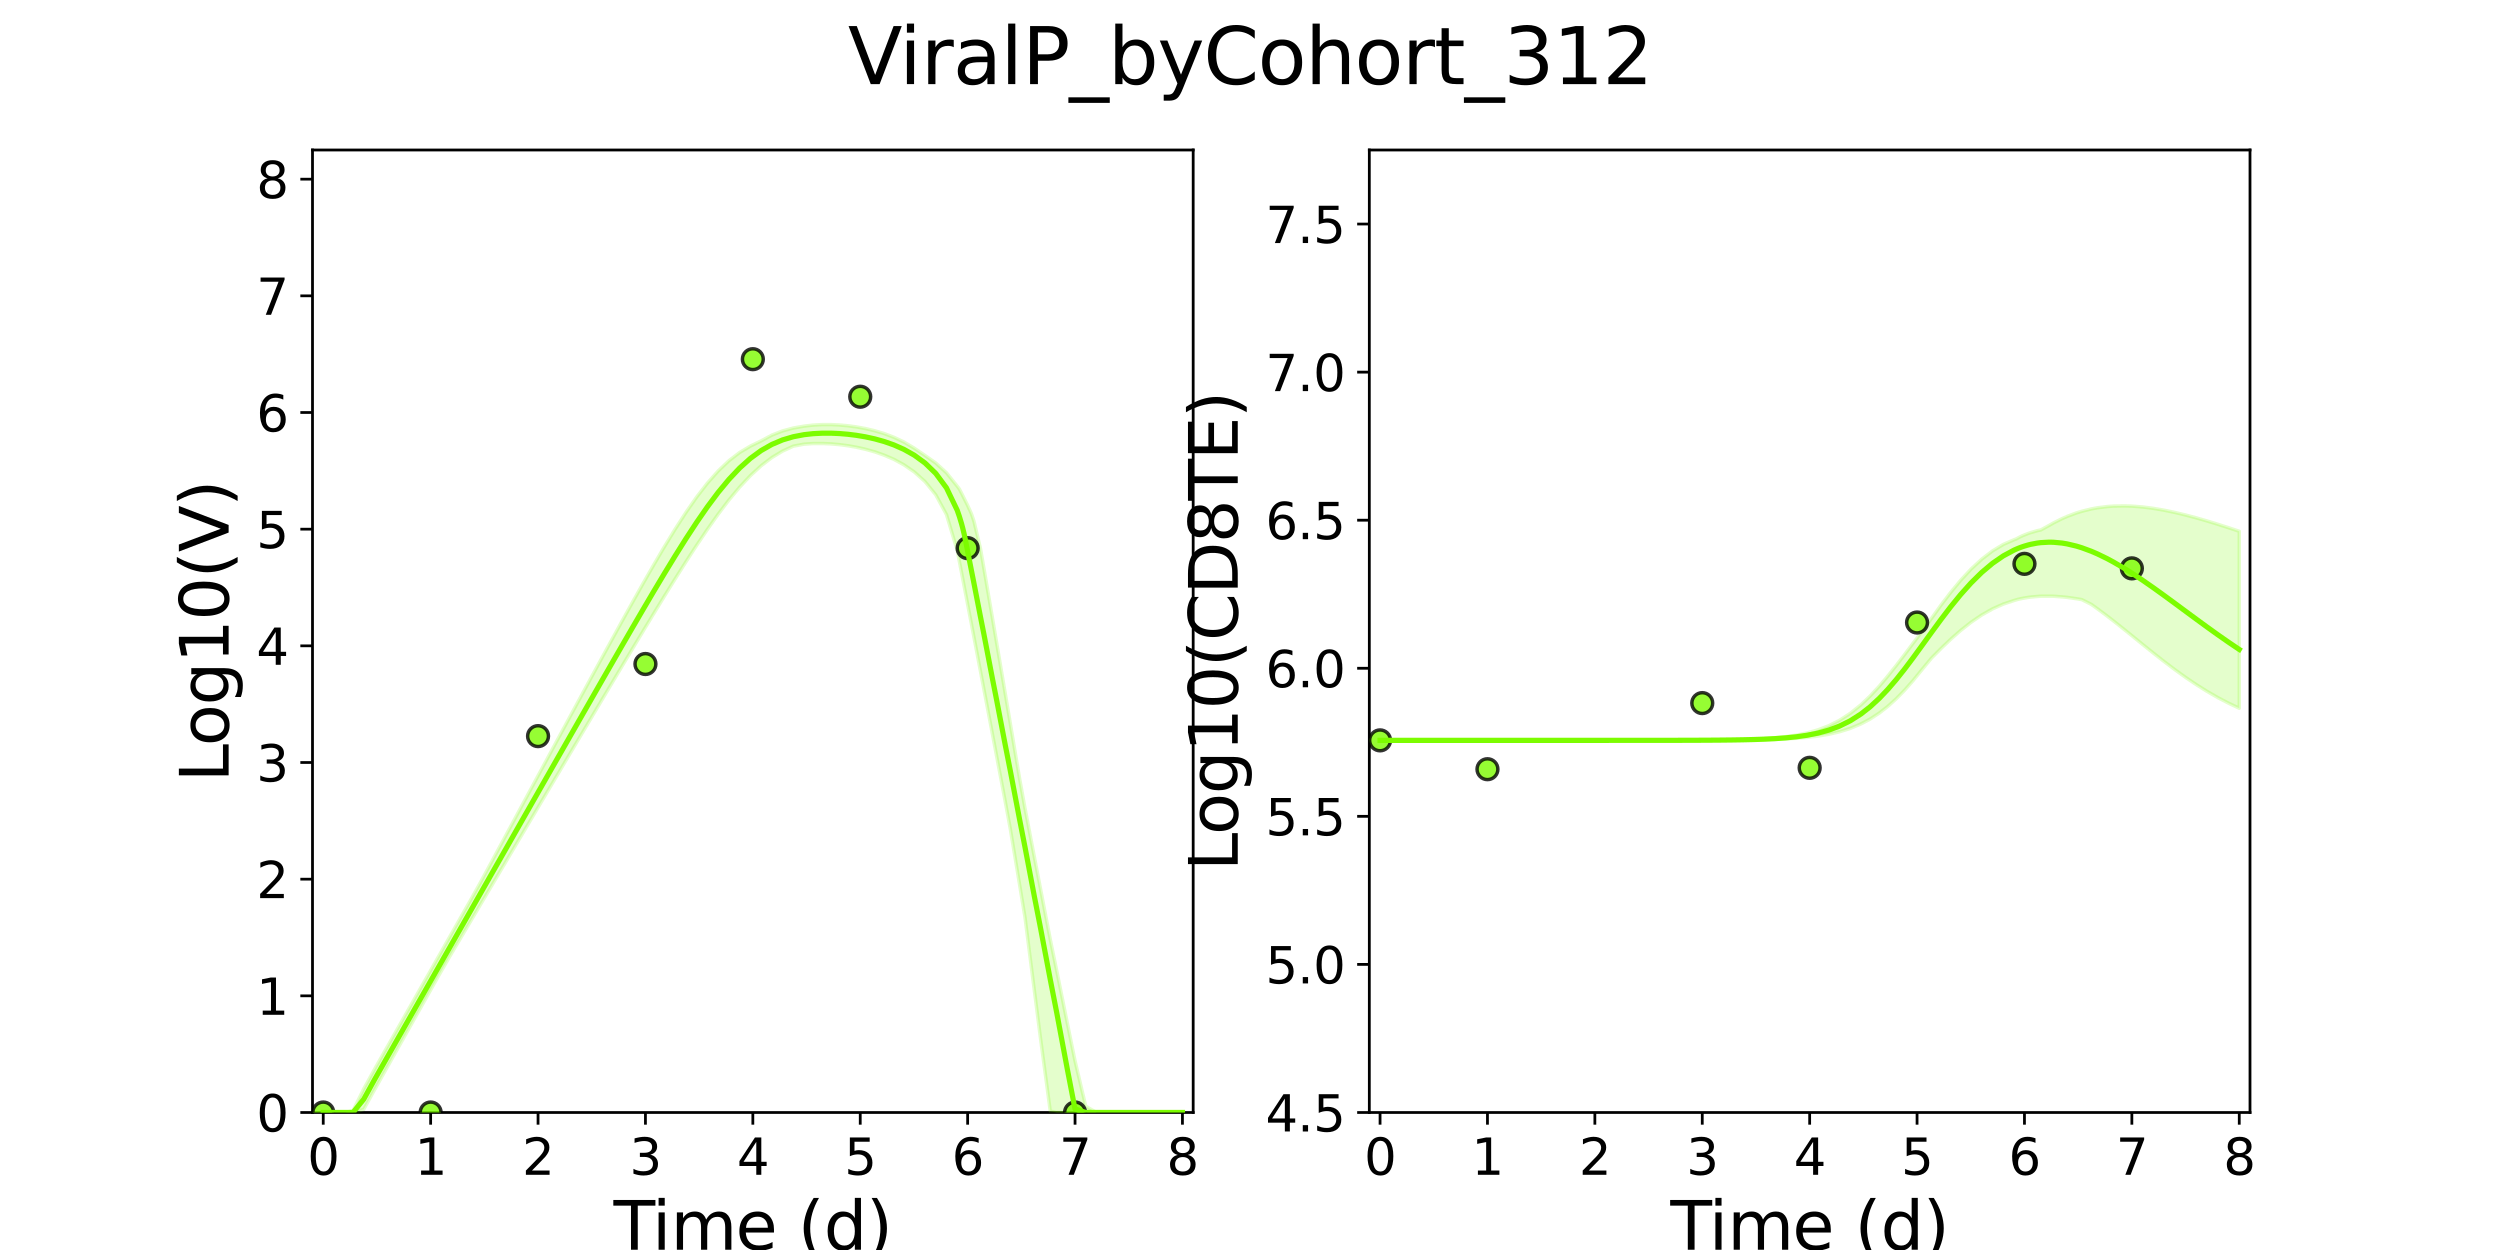 <?xml version="1.0" encoding="utf-8" standalone="no"?>
<!DOCTYPE svg PUBLIC "-//W3C//DTD SVG 1.1//EN"
  "http://www.w3.org/Graphics/SVG/1.1/DTD/svg11.dtd">
<svg xmlns:xlink="http://www.w3.org/1999/xlink" width="720pt" height="360pt" viewBox="0 0 720 360" xmlns="http://www.w3.org/2000/svg" version="1.1">
 <defs>
  <style type="text/css">*{stroke-linejoin: round; stroke-linecap: butt}</style>
 </defs>
 <g id="figure_1">
  <g id="patch_1">
   <path d="M 0 360 
L 720 360 
L 720 0 
L 0 0 
z
" style="fill: #ffffff"/>
  </g>
  <g id="axes_1">
   <g id="patch_2">
    <path d="M 90 320.4 
L 343.636 320.4 
L 343.636 43.2 
L 90 43.2 
z
" style="fill: #ffffff"/>
   </g>
   <g id="matplotlib.axis_1">
    <g id="xtick_1">
     <g id="line2d_1">
      <defs>
       <path id="mcf5218c82b" d="M 0 0 
L 0 3.5 
" style="stroke: #000000; stroke-width: 0.8"/>
      </defs>
      <g>
       <use xlink:href="#mcf5218c82b" x="93.093" y="320.4" style="stroke: #000000; stroke-width: 0.8"/>
      </g>
     </g>
     <g id="text_1">
      <!-- 0 -->
      <g transform="translate(88.512 338.342) scale(0.144 -0.144)">
       <defs>
        <path id="DejaVuSans-30" d="M 2034 4250 
Q 1547 4250 1301 3770 
Q 1056 3291 1056 2328 
Q 1056 1369 1301 889 
Q 1547 409 2034 409 
Q 2525 409 2770 889 
Q 3016 1369 3016 2328 
Q 3016 3291 2770 3770 
Q 2525 4250 2034 4250 
z
M 2034 4750 
Q 2819 4750 3233 4129 
Q 3647 3509 3647 2328 
Q 3647 1150 3233 529 
Q 2819 -91 2034 -91 
Q 1250 -91 836 529 
Q 422 1150 422 2328 
Q 422 3509 836 4129 
Q 1250 4750 2034 4750 
z
" transform="scale(0.016)"/>
       </defs>
       <use xlink:href="#DejaVuSans-30"/>
      </g>
     </g>
    </g>
    <g id="xtick_2">
     <g id="line2d_2">
      <g>
       <use xlink:href="#mcf5218c82b" x="124.024" y="320.4" style="stroke: #000000; stroke-width: 0.8"/>
      </g>
     </g>
     <g id="text_2">
      <!-- 1 -->
      <g transform="translate(119.443 338.342) scale(0.144 -0.144)">
       <defs>
        <path id="DejaVuSans-31" d="M 794 531 
L 1825 531 
L 1825 4091 
L 703 3866 
L 703 4441 
L 1819 4666 
L 2450 4666 
L 2450 531 
L 3481 531 
L 3481 0 
L 794 0 
L 794 531 
z
" transform="scale(0.016)"/>
       </defs>
       <use xlink:href="#DejaVuSans-31"/>
      </g>
     </g>
    </g>
    <g id="xtick_3">
     <g id="line2d_3">
      <g>
       <use xlink:href="#mcf5218c82b" x="154.956" y="320.4" style="stroke: #000000; stroke-width: 0.8"/>
      </g>
     </g>
     <g id="text_3">
      <!-- 2 -->
      <g transform="translate(150.375 338.342) scale(0.144 -0.144)">
       <defs>
        <path id="DejaVuSans-32" d="M 1228 531 
L 3431 531 
L 3431 0 
L 469 0 
L 469 531 
Q 828 903 1448 1529 
Q 2069 2156 2228 2338 
Q 2531 2678 2651 2914 
Q 2772 3150 2772 3378 
Q 2772 3750 2511 3984 
Q 2250 4219 1831 4219 
Q 1534 4219 1204 4116 
Q 875 4013 500 3803 
L 500 4441 
Q 881 4594 1212 4672 
Q 1544 4750 1819 4750 
Q 2544 4750 2975 4387 
Q 3406 4025 3406 3419 
Q 3406 3131 3298 2873 
Q 3191 2616 2906 2266 
Q 2828 2175 2409 1742 
Q 1991 1309 1228 531 
z
" transform="scale(0.016)"/>
       </defs>
       <use xlink:href="#DejaVuSans-32"/>
      </g>
     </g>
    </g>
    <g id="xtick_4">
     <g id="line2d_4">
      <g>
       <use xlink:href="#mcf5218c82b" x="185.887" y="320.4" style="stroke: #000000; stroke-width: 0.8"/>
      </g>
     </g>
     <g id="text_4">
      <!-- 3 -->
      <g transform="translate(181.306 338.342) scale(0.144 -0.144)">
       <defs>
        <path id="DejaVuSans-33" d="M 2597 2516 
Q 3050 2419 3304 2112 
Q 3559 1806 3559 1356 
Q 3559 666 3084 287 
Q 2609 -91 1734 -91 
Q 1441 -91 1130 -33 
Q 819 25 488 141 
L 488 750 
Q 750 597 1062 519 
Q 1375 441 1716 441 
Q 2309 441 2620 675 
Q 2931 909 2931 1356 
Q 2931 1769 2642 2001 
Q 2353 2234 1838 2234 
L 1294 2234 
L 1294 2753 
L 1863 2753 
Q 2328 2753 2575 2939 
Q 2822 3125 2822 3475 
Q 2822 3834 2567 4026 
Q 2313 4219 1838 4219 
Q 1578 4219 1281 4162 
Q 984 4106 628 3988 
L 628 4550 
Q 988 4650 1302 4700 
Q 1616 4750 1894 4750 
Q 2613 4750 3031 4423 
Q 3450 4097 3450 3541 
Q 3450 3153 3228 2886 
Q 3006 2619 2597 2516 
z
" transform="scale(0.016)"/>
       </defs>
       <use xlink:href="#DejaVuSans-33"/>
      </g>
     </g>
    </g>
    <g id="xtick_5">
     <g id="line2d_5">
      <g>
       <use xlink:href="#mcf5218c82b" x="216.818" y="320.4" style="stroke: #000000; stroke-width: 0.8"/>
      </g>
     </g>
     <g id="text_5">
      <!-- 4 -->
      <g transform="translate(212.237 338.342) scale(0.144 -0.144)">
       <defs>
        <path id="DejaVuSans-34" d="M 2419 4116 
L 825 1625 
L 2419 1625 
L 2419 4116 
z
M 2253 4666 
L 3047 4666 
L 3047 1625 
L 3713 1625 
L 3713 1100 
L 3047 1100 
L 3047 0 
L 2419 0 
L 2419 1100 
L 313 1100 
L 313 1709 
L 2253 4666 
z
" transform="scale(0.016)"/>
       </defs>
       <use xlink:href="#DejaVuSans-34"/>
      </g>
     </g>
    </g>
    <g id="xtick_6">
     <g id="line2d_6">
      <g>
       <use xlink:href="#mcf5218c82b" x="247.749" y="320.4" style="stroke: #000000; stroke-width: 0.8"/>
      </g>
     </g>
     <g id="text_6">
      <!-- 5 -->
      <g transform="translate(243.168 338.342) scale(0.144 -0.144)">
       <defs>
        <path id="DejaVuSans-35" d="M 691 4666 
L 3169 4666 
L 3169 4134 
L 1269 4134 
L 1269 2991 
Q 1406 3038 1543 3061 
Q 1681 3084 1819 3084 
Q 2600 3084 3056 2656 
Q 3513 2228 3513 1497 
Q 3513 744 3044 326 
Q 2575 -91 1722 -91 
Q 1428 -91 1123 -41 
Q 819 9 494 109 
L 494 744 
Q 775 591 1075 516 
Q 1375 441 1709 441 
Q 2250 441 2565 725 
Q 2881 1009 2881 1497 
Q 2881 1984 2565 2268 
Q 2250 2553 1709 2553 
Q 1456 2553 1204 2497 
Q 953 2441 691 2322 
L 691 4666 
z
" transform="scale(0.016)"/>
       </defs>
       <use xlink:href="#DejaVuSans-35"/>
      </g>
     </g>
    </g>
    <g id="xtick_7">
     <g id="line2d_7">
      <g>
       <use xlink:href="#mcf5218c82b" x="278.681" y="320.4" style="stroke: #000000; stroke-width: 0.8"/>
      </g>
     </g>
     <g id="text_7">
      <!-- 6 -->
      <g transform="translate(274.1 338.342) scale(0.144 -0.144)">
       <defs>
        <path id="DejaVuSans-36" d="M 2113 2584 
Q 1688 2584 1439 2293 
Q 1191 2003 1191 1497 
Q 1191 994 1439 701 
Q 1688 409 2113 409 
Q 2538 409 2786 701 
Q 3034 994 3034 1497 
Q 3034 2003 2786 2293 
Q 2538 2584 2113 2584 
z
M 3366 4563 
L 3366 3988 
Q 3128 4100 2886 4159 
Q 2644 4219 2406 4219 
Q 1781 4219 1451 3797 
Q 1122 3375 1075 2522 
Q 1259 2794 1537 2939 
Q 1816 3084 2150 3084 
Q 2853 3084 3261 2657 
Q 3669 2231 3669 1497 
Q 3669 778 3244 343 
Q 2819 -91 2113 -91 
Q 1303 -91 875 529 
Q 447 1150 447 2328 
Q 447 3434 972 4092 
Q 1497 4750 2381 4750 
Q 2619 4750 2861 4703 
Q 3103 4656 3366 4563 
z
" transform="scale(0.016)"/>
       </defs>
       <use xlink:href="#DejaVuSans-36"/>
      </g>
     </g>
    </g>
    <g id="xtick_8">
     <g id="line2d_8">
      <g>
       <use xlink:href="#mcf5218c82b" x="309.612" y="320.4" style="stroke: #000000; stroke-width: 0.8"/>
      </g>
     </g>
     <g id="text_8">
      <!-- 7 -->
      <g transform="translate(305.031 338.342) scale(0.144 -0.144)">
       <defs>
        <path id="DejaVuSans-37" d="M 525 4666 
L 3525 4666 
L 3525 4397 
L 1831 0 
L 1172 0 
L 2766 4134 
L 525 4134 
L 525 4666 
z
" transform="scale(0.016)"/>
       </defs>
       <use xlink:href="#DejaVuSans-37"/>
      </g>
     </g>
    </g>
    <g id="xtick_9">
     <g id="line2d_9">
      <g>
       <use xlink:href="#mcf5218c82b" x="340.543" y="320.4" style="stroke: #000000; stroke-width: 0.8"/>
      </g>
     </g>
     <g id="text_9">
      <!-- 8 -->
      <g transform="translate(335.962 338.342) scale(0.144 -0.144)">
       <defs>
        <path id="DejaVuSans-38" d="M 2034 2216 
Q 1584 2216 1326 1975 
Q 1069 1734 1069 1313 
Q 1069 891 1326 650 
Q 1584 409 2034 409 
Q 2484 409 2743 651 
Q 3003 894 3003 1313 
Q 3003 1734 2745 1975 
Q 2488 2216 2034 2216 
z
M 1403 2484 
Q 997 2584 770 2862 
Q 544 3141 544 3541 
Q 544 4100 942 4425 
Q 1341 4750 2034 4750 
Q 2731 4750 3128 4425 
Q 3525 4100 3525 3541 
Q 3525 3141 3298 2862 
Q 3072 2584 2669 2484 
Q 3125 2378 3379 2068 
Q 3634 1759 3634 1313 
Q 3634 634 3220 271 
Q 2806 -91 2034 -91 
Q 1263 -91 848 271 
Q 434 634 434 1313 
Q 434 1759 690 2068 
Q 947 2378 1403 2484 
z
M 1172 3481 
Q 1172 3119 1398 2916 
Q 1625 2713 2034 2713 
Q 2441 2713 2670 2916 
Q 2900 3119 2900 3481 
Q 2900 3844 2670 4047 
Q 2441 4250 2034 4250 
Q 1625 4250 1398 4047 
Q 1172 3844 1172 3481 
z
" transform="scale(0.016)"/>
       </defs>
       <use xlink:href="#DejaVuSans-38"/>
      </g>
     </g>
    </g>
    <g id="text_10">
     <!-- Time (d) -->
     <g transform="translate(176.693 359.925) scale(0.192 -0.192)">
      <defs>
       <path id="DejaVuSans-54" d="M -19 4666 
L 3928 4666 
L 3928 4134 
L 2272 4134 
L 2272 0 
L 1638 0 
L 1638 4134 
L -19 4134 
L -19 4666 
z
" transform="scale(0.016)"/>
       <path id="DejaVuSans-69" d="M 603 3500 
L 1178 3500 
L 1178 0 
L 603 0 
L 603 3500 
z
M 603 4863 
L 1178 4863 
L 1178 4134 
L 603 4134 
L 603 4863 
z
" transform="scale(0.016)"/>
       <path id="DejaVuSans-6d" d="M 3328 2828 
Q 3544 3216 3844 3400 
Q 4144 3584 4550 3584 
Q 5097 3584 5394 3201 
Q 5691 2819 5691 2113 
L 5691 0 
L 5113 0 
L 5113 2094 
Q 5113 2597 4934 2840 
Q 4756 3084 4391 3084 
Q 3944 3084 3684 2787 
Q 3425 2491 3425 1978 
L 3425 0 
L 2847 0 
L 2847 2094 
Q 2847 2600 2669 2842 
Q 2491 3084 2119 3084 
Q 1678 3084 1418 2786 
Q 1159 2488 1159 1978 
L 1159 0 
L 581 0 
L 581 3500 
L 1159 3500 
L 1159 2956 
Q 1356 3278 1631 3431 
Q 1906 3584 2284 3584 
Q 2666 3584 2933 3390 
Q 3200 3197 3328 2828 
z
" transform="scale(0.016)"/>
       <path id="DejaVuSans-65" d="M 3597 1894 
L 3597 1613 
L 953 1613 
Q 991 1019 1311 708 
Q 1631 397 2203 397 
Q 2534 397 2845 478 
Q 3156 559 3463 722 
L 3463 178 
Q 3153 47 2828 -22 
Q 2503 -91 2169 -91 
Q 1331 -91 842 396 
Q 353 884 353 1716 
Q 353 2575 817 3079 
Q 1281 3584 2069 3584 
Q 2775 3584 3186 3129 
Q 3597 2675 3597 1894 
z
M 3022 2063 
Q 3016 2534 2758 2815 
Q 2500 3097 2075 3097 
Q 1594 3097 1305 2825 
Q 1016 2553 972 2059 
L 3022 2063 
z
" transform="scale(0.016)"/>
       <path id="DejaVuSans-20" transform="scale(0.016)"/>
       <path id="DejaVuSans-28" d="M 1984 4856 
Q 1566 4138 1362 3434 
Q 1159 2731 1159 2009 
Q 1159 1288 1364 580 
Q 1569 -128 1984 -844 
L 1484 -844 
Q 1016 -109 783 600 
Q 550 1309 550 2009 
Q 550 2706 781 3412 
Q 1013 4119 1484 4856 
L 1984 4856 
z
" transform="scale(0.016)"/>
       <path id="DejaVuSans-64" d="M 2906 2969 
L 2906 4863 
L 3481 4863 
L 3481 0 
L 2906 0 
L 2906 525 
Q 2725 213 2448 61 
Q 2172 -91 1784 -91 
Q 1150 -91 751 415 
Q 353 922 353 1747 
Q 353 2572 751 3078 
Q 1150 3584 1784 3584 
Q 2172 3584 2448 3432 
Q 2725 3281 2906 2969 
z
M 947 1747 
Q 947 1113 1208 752 
Q 1469 391 1925 391 
Q 2381 391 2643 752 
Q 2906 1113 2906 1747 
Q 2906 2381 2643 2742 
Q 2381 3103 1925 3103 
Q 1469 3103 1208 2742 
Q 947 2381 947 1747 
z
" transform="scale(0.016)"/>
       <path id="DejaVuSans-29" d="M 513 4856 
L 1013 4856 
Q 1481 4119 1714 3412 
Q 1947 2706 1947 2009 
Q 1947 1309 1714 600 
Q 1481 -109 1013 -844 
L 513 -844 
Q 928 -128 1133 580 
Q 1338 1288 1338 2009 
Q 1338 2731 1133 3434 
Q 928 4138 513 4856 
z
" transform="scale(0.016)"/>
      </defs>
      <use xlink:href="#DejaVuSans-54"/>
      <use xlink:href="#DejaVuSans-69" x="57.959"/>
      <use xlink:href="#DejaVuSans-6d" x="85.742"/>
      <use xlink:href="#DejaVuSans-65" x="183.154"/>
      <use xlink:href="#DejaVuSans-20" x="244.678"/>
      <use xlink:href="#DejaVuSans-28" x="276.465"/>
      <use xlink:href="#DejaVuSans-64" x="315.479"/>
      <use xlink:href="#DejaVuSans-29" x="378.955"/>
     </g>
    </g>
   </g>
   <g id="matplotlib.axis_2">
    <g id="ytick_1">
     <g id="line2d_10">
      <defs>
       <path id="mf95250d568" d="M 0 0 
L -3.5 0 
" style="stroke: #000000; stroke-width: 0.8"/>
      </defs>
      <g>
       <use xlink:href="#mf95250d568" x="90" y="320.4" style="stroke: #000000; stroke-width: 0.8"/>
      </g>
     </g>
     <g id="text_11">
      <!-- 0 -->
      <g transform="translate(73.838 325.871) scale(0.144 -0.144)">
       <use xlink:href="#DejaVuSans-30"/>
      </g>
     </g>
    </g>
    <g id="ytick_2">
     <g id="line2d_11">
      <g>
       <use xlink:href="#mf95250d568" x="90" y="286.8" style="stroke: #000000; stroke-width: 0.8"/>
      </g>
     </g>
     <g id="text_12">
      <!-- 1 -->
      <g transform="translate(73.838 292.271) scale(0.144 -0.144)">
       <use xlink:href="#DejaVuSans-31"/>
      </g>
     </g>
    </g>
    <g id="ytick_3">
     <g id="line2d_12">
      <g>
       <use xlink:href="#mf95250d568" x="90" y="253.2" style="stroke: #000000; stroke-width: 0.8"/>
      </g>
     </g>
     <g id="text_13">
      <!-- 2 -->
      <g transform="translate(73.838 258.671) scale(0.144 -0.144)">
       <use xlink:href="#DejaVuSans-32"/>
      </g>
     </g>
    </g>
    <g id="ytick_4">
     <g id="line2d_13">
      <g>
       <use xlink:href="#mf95250d568" x="90" y="219.6" style="stroke: #000000; stroke-width: 0.8"/>
      </g>
     </g>
     <g id="text_14">
      <!-- 3 -->
      <g transform="translate(73.838 225.071) scale(0.144 -0.144)">
       <use xlink:href="#DejaVuSans-33"/>
      </g>
     </g>
    </g>
    <g id="ytick_5">
     <g id="line2d_14">
      <g>
       <use xlink:href="#mf95250d568" x="90" y="186" style="stroke: #000000; stroke-width: 0.8"/>
      </g>
     </g>
     <g id="text_15">
      <!-- 4 -->
      <g transform="translate(73.838 191.471) scale(0.144 -0.144)">
       <use xlink:href="#DejaVuSans-34"/>
      </g>
     </g>
    </g>
    <g id="ytick_6">
     <g id="line2d_15">
      <g>
       <use xlink:href="#mf95250d568" x="90" y="152.4" style="stroke: #000000; stroke-width: 0.8"/>
      </g>
     </g>
     <g id="text_16">
      <!-- 5 -->
      <g transform="translate(73.838 157.871) scale(0.144 -0.144)">
       <use xlink:href="#DejaVuSans-35"/>
      </g>
     </g>
    </g>
    <g id="ytick_7">
     <g id="line2d_16">
      <g>
       <use xlink:href="#mf95250d568" x="90" y="118.8" style="stroke: #000000; stroke-width: 0.8"/>
      </g>
     </g>
     <g id="text_17">
      <!-- 6 -->
      <g transform="translate(73.838 124.271) scale(0.144 -0.144)">
       <use xlink:href="#DejaVuSans-36"/>
      </g>
     </g>
    </g>
    <g id="ytick_8">
     <g id="line2d_17">
      <g>
       <use xlink:href="#mf95250d568" x="90" y="85.2" style="stroke: #000000; stroke-width: 0.8"/>
      </g>
     </g>
     <g id="text_18">
      <!-- 7 -->
      <g transform="translate(73.838 90.671) scale(0.144 -0.144)">
       <use xlink:href="#DejaVuSans-37"/>
      </g>
     </g>
    </g>
    <g id="ytick_9">
     <g id="line2d_18">
      <g>
       <use xlink:href="#mf95250d568" x="90" y="51.6" style="stroke: #000000; stroke-width: 0.8"/>
      </g>
     </g>
     <g id="text_19">
      <!-- 8 -->
      <g transform="translate(73.838 57.071) scale(0.144 -0.144)">
       <use xlink:href="#DejaVuSans-38"/>
      </g>
     </g>
    </g>
    <g id="text_20">
     <!-- Log10(V) -->
     <g transform="translate(65.845 225.224) rotate(-90) scale(0.192 -0.192)">
      <defs>
       <path id="DejaVuSans-4c" d="M 628 4666 
L 1259 4666 
L 1259 531 
L 3531 531 
L 3531 0 
L 628 0 
L 628 4666 
z
" transform="scale(0.016)"/>
       <path id="DejaVuSans-6f" d="M 1959 3097 
Q 1497 3097 1228 2736 
Q 959 2375 959 1747 
Q 959 1119 1226 758 
Q 1494 397 1959 397 
Q 2419 397 2687 759 
Q 2956 1122 2956 1747 
Q 2956 2369 2687 2733 
Q 2419 3097 1959 3097 
z
M 1959 3584 
Q 2709 3584 3137 3096 
Q 3566 2609 3566 1747 
Q 3566 888 3137 398 
Q 2709 -91 1959 -91 
Q 1206 -91 779 398 
Q 353 888 353 1747 
Q 353 2609 779 3096 
Q 1206 3584 1959 3584 
z
" transform="scale(0.016)"/>
       <path id="DejaVuSans-67" d="M 2906 1791 
Q 2906 2416 2648 2759 
Q 2391 3103 1925 3103 
Q 1463 3103 1205 2759 
Q 947 2416 947 1791 
Q 947 1169 1205 825 
Q 1463 481 1925 481 
Q 2391 481 2648 825 
Q 2906 1169 2906 1791 
z
M 3481 434 
Q 3481 -459 3084 -895 
Q 2688 -1331 1869 -1331 
Q 1566 -1331 1297 -1286 
Q 1028 -1241 775 -1147 
L 775 -588 
Q 1028 -725 1275 -790 
Q 1522 -856 1778 -856 
Q 2344 -856 2625 -561 
Q 2906 -266 2906 331 
L 2906 616 
Q 2728 306 2450 153 
Q 2172 0 1784 0 
Q 1141 0 747 490 
Q 353 981 353 1791 
Q 353 2603 747 3093 
Q 1141 3584 1784 3584 
Q 2172 3584 2450 3431 
Q 2728 3278 2906 2969 
L 2906 3500 
L 3481 3500 
L 3481 434 
z
" transform="scale(0.016)"/>
       <path id="DejaVuSans-56" d="M 1831 0 
L 50 4666 
L 709 4666 
L 2188 738 
L 3669 4666 
L 4325 4666 
L 2547 0 
L 1831 0 
z
" transform="scale(0.016)"/>
      </defs>
      <use xlink:href="#DejaVuSans-4c"/>
      <use xlink:href="#DejaVuSans-6f" x="53.963"/>
      <use xlink:href="#DejaVuSans-67" x="115.145"/>
      <use xlink:href="#DejaVuSans-31" x="178.621"/>
      <use xlink:href="#DejaVuSans-30" x="242.244"/>
      <use xlink:href="#DejaVuSans-28" x="305.867"/>
      <use xlink:href="#DejaVuSans-56" x="344.881"/>
      <use xlink:href="#DejaVuSans-29" x="413.289"/>
     </g>
    </g>
   </g>
   <g id="patch_3">
    <path d="M 90 320.4 
L 90 43.2 
" style="fill: none; stroke: #000000; stroke-width: 0.8; stroke-linejoin: miter; stroke-linecap: square"/>
   </g>
   <g id="patch_4">
    <path d="M 343.636 320.4 
L 343.636 43.2 
" style="fill: none; stroke: #000000; stroke-width: 0.8; stroke-linejoin: miter; stroke-linecap: square"/>
   </g>
   <g id="patch_5">
    <path d="M 90 320.4 
L 343.636 320.4 
" style="fill: none; stroke: #000000; stroke-width: 0.8; stroke-linejoin: miter; stroke-linecap: square"/>
   </g>
   <g id="patch_6">
    <path d="M 90 43.2 
L 343.636 43.2 
" style="fill: none; stroke: #000000; stroke-width: 0.8; stroke-linejoin: miter; stroke-linecap: square"/>
   </g>
   <g id="PolyCollection_1">
    <defs>
     <path id="m38e3f7587e" d="M 93.093 -39.6 
L 93.093 -39.6 
L 93.099 -39.6 
L 93.154 -39.6 
L 93.708 -39.6 
L 94.4 -39.6 
L 95.759 -39.6 
L 97.117 -39.6 
L 99.39 -39.6 
L 101.663 -39.6 
L 104.756 -40.513 
L 107.849 -46.113 
L 110.942 -51.634 
L 114.035 -57.13 
L 117.128 -62.628 
L 120.222 -68.129 
L 123.315 -73.631 
L 126.408 -79.132 
L 129.501 -84.504 
L 132.594 -89.728 
L 135.687 -94.95 
L 138.78 -100.171 
L 141.873 -105.39 
L 144.967 -110.608 
L 148.06 -115.826 
L 151.153 -121.043 
L 154.246 -126.259 
L 157.339 -131.474 
L 160.432 -136.688 
L 163.525 -141.899 
L 166.618 -147.107 
L 169.712 -152.312 
L 172.805 -157.51 
L 175.898 -162.699 
L 178.991 -167.877 
L 182.084 -173.037 
L 185.177 -178.172 
L 188.27 -183.273 
L 191.363 -188.324 
L 194.457 -193.308 
L 197.55 -198.197 
L 200.643 -202.957 
L 203.736 -207.544 
L 206.829 -211.905 
L 209.922 -215.979 
L 213.015 -219.7 
L 216.108 -223.007 
L 219.202 -225.854 
L 222.295 -228.214 
L 225.388 -230.087 
L 228.481 -231.499 
L 231.574 -232.082 
L 234.182 -232.257 
L 236.905 -232.268 
L 239.324 -232.161 
L 241.743 -231.948 
L 244.162 -231.632 
L 246.581 -231.21 
L 249.189 -230.622 
L 251.904 -229.874 
L 254.62 -228.913 
L 257.43 -227.713 
L 260.303 -226.141 
L 263.306 -224.081 
L 266.399 -221.303 
L 269.492 -217.497 
L 272.586 -211.796 
L 275.679 -201.498 
L 276.297 -198.308 
L 276.916 -195.112 
L 277.25 -193.377 
L 277.602 -191.55 
L 277.617 -191.474 
L 277.763 -190.714 
L 278.009 -189.441 
L 278.034 -189.312 
L 278.036 -189.298 
L 278.049 -189.231 
L 278.059 -189.178 
L 278.064 -189.156 
L 278.069 -189.128 
L 278.074 -189.1 
L 278.083 -189.056 
L 278.094 -188.997 
L 278.12 -188.864 
L 278.176 -188.57 
L 278.302 -187.918 
L 278.654 -186.091 
L 279.781 -180.229 
L 280.489 -176.528 
L 282.371 -166.688 
L 283.373 -161.437 
L 285.817 -148.599 
L 287.047 -142.128 
L 289.515 -129.114 
L 290.945 -121.417 
L 293.611 -105.399 
L 295.186 -95.876 
L 297.941 -74.373 
L 299.636 -61.181 
L 302.479 -40.004 
L 304.326 -39.6 
L 307.419 -39.6 
L 309.598 -39.6 
L 312.692 -39.6 
L 315.785 -39.6 
L 318.878 -39.6 
L 321.971 -39.6 
L 325.064 -39.6 
L 328.157 -39.6 
L 331.25 -39.6 
L 334.343 -39.6 
L 337.437 -39.6 
L 340.53 -39.6 
L 340.543 -39.6 
L 340.543 -39.6 
L 340.543 -39.6 
L 340.53 -39.6 
L 337.437 -39.6 
L 334.343 -39.6 
L 331.25 -39.6 
L 328.157 -39.6 
L 325.064 -39.6 
L 321.971 -39.6 
L 318.878 -39.6 
L 315.785 -39.6 
L 312.692 -41.418 
L 309.598 -54.509 
L 307.419 -65.171 
L 304.326 -80.473 
L 302.479 -89.436 
L 299.636 -104.177 
L 297.941 -112.957 
L 295.186 -127.283 
L 293.611 -135.959 
L 290.945 -151.779 
L 289.515 -160.25 
L 287.047 -174.793 
L 285.817 -182.026 
L 283.373 -196.287 
L 282.371 -202.032 
L 280.489 -209.913 
L 279.781 -212.005 
L 278.654 -214.493 
L 278.302 -215.198 
L 278.176 -215.449 
L 278.12 -215.562 
L 278.094 -215.614 
L 278.083 -215.637 
L 278.074 -215.654 
L 278.069 -215.664 
L 278.064 -215.675 
L 278.059 -215.684 
L 278.049 -215.704 
L 278.036 -215.73 
L 278.034 -215.735 
L 278.009 -215.785 
L 277.763 -216.276 
L 277.617 -216.569 
L 277.602 -216.599 
L 277.25 -217.303 
L 276.916 -217.972 
L 276.297 -219.164 
L 275.679 -219.984 
L 272.586 -223.835 
L 269.492 -226.66 
L 266.399 -228.825 
L 263.306 -230.93 
L 260.303 -232.723 
L 257.43 -234.074 
L 254.62 -235.14 
L 251.904 -235.942 
L 249.189 -236.592 
L 246.581 -237.061 
L 244.162 -237.385 
L 241.743 -237.605 
L 239.324 -237.72 
L 236.905 -237.722 
L 234.182 -237.576 
L 231.574 -237.269 
L 228.481 -236.728 
L 225.388 -235.899 
L 222.295 -234.685 
L 219.202 -233.024 
L 216.108 -231.52 
L 213.015 -229.686 
L 209.922 -227.309 
L 206.829 -224.364 
L 203.736 -220.865 
L 200.643 -216.861 
L 197.55 -212.424 
L 194.457 -207.638 
L 191.363 -202.582 
L 188.27 -197.324 
L 185.177 -191.921 
L 182.084 -186.414 
L 178.991 -180.835 
L 175.898 -175.206 
L 172.805 -169.543 
L 169.712 -163.856 
L 166.618 -158.154 
L 163.525 -152.441 
L 160.432 -146.72 
L 157.339 -140.995 
L 154.246 -135.266 
L 151.153 -129.535 
L 148.06 -123.802 
L 144.967 -118.068 
L 141.873 -112.333 
L 138.78 -106.598 
L 135.687 -101.055 
L 132.594 -95.61 
L 129.501 -90.164 
L 126.408 -84.717 
L 123.315 -79.269 
L 120.222 -73.819 
L 117.128 -68.37 
L 114.035 -62.922 
L 110.942 -57.475 
L 107.849 -52.006 
L 104.756 -46.391 
L 101.663 -40.143 
L 99.39 -39.6 
L 97.117 -39.6 
L 95.759 -39.6 
L 94.4 -39.6 
L 93.708 -39.6 
L 93.154 -39.6 
L 93.099 -39.6 
L 93.093 -39.6 
z
" style="stroke: #7cfc00; stroke-opacity: 0.2"/>
    </defs>
    <g clip-path="url(#pa262672178)">
     <use xlink:href="#m38e3f7587e" x="0" y="360" style="fill: #7cfc00; fill-opacity: 0.2; stroke: #7cfc00; stroke-opacity: 0.2"/>
    </g>
   </g>
   <g id="PathCollection_1">
    <defs>
     <path id="mfff51baba8" d="M 0 3 
C 0.796 3 1.559 2.684 2.121 2.121 
C 2.684 1.559 3 0.796 3 0 
C 3 -0.796 2.684 -1.559 2.121 -2.121 
C 1.559 -2.684 0.796 -3 0 -3 
C -0.796 -3 -1.559 -2.684 -2.121 -2.121 
C -2.684 -1.559 -3 -0.796 -3 0 
C -3 0.796 -2.684 1.559 -2.121 2.121 
C -1.559 2.684 -0.796 3 0 3 
z
" style="stroke: #000000; stroke-opacity: 0.8"/>
    </defs>
    <g clip-path="url(#pa262672178)">
     <use xlink:href="#mfff51baba8" x="93.093" y="320.4" style="fill: #7cfc00; fill-opacity: 0.8; stroke: #000000; stroke-opacity: 0.8"/>
     <use xlink:href="#mfff51baba8" x="124.024" y="320.4" style="fill: #7cfc00; fill-opacity: 0.8; stroke: #000000; stroke-opacity: 0.8"/>
     <use xlink:href="#mfff51baba8" x="154.956" y="212.004" style="fill: #7cfc00; fill-opacity: 0.8; stroke: #000000; stroke-opacity: 0.8"/>
     <use xlink:href="#mfff51baba8" x="185.887" y="191.234" style="fill: #7cfc00; fill-opacity: 0.8; stroke: #000000; stroke-opacity: 0.8"/>
     <use xlink:href="#mfff51baba8" x="216.818" y="103.444" style="fill: #7cfc00; fill-opacity: 0.8; stroke: #000000; stroke-opacity: 0.8"/>
     <use xlink:href="#mfff51baba8" x="247.749" y="114.258" style="fill: #7cfc00; fill-opacity: 0.8; stroke: #000000; stroke-opacity: 0.8"/>
     <use xlink:href="#mfff51baba8" x="278.681" y="157.866" style="fill: #7cfc00; fill-opacity: 0.8; stroke: #000000; stroke-opacity: 0.8"/>
     <use xlink:href="#mfff51baba8" x="309.612" y="320.4" style="fill: #7cfc00; fill-opacity: 0.8; stroke: #000000; stroke-opacity: 0.8"/>
    </g>
   </g>
   <g id="line2d_19">
    <path d="M 93.093 320.4 
L 93.099 320.4 
L 93.154 320.4 
L 93.708 320.4 
L 94.4 320.4 
L 95.759 320.4 
L 97.117 320.4 
L 99.39 320.4 
L 101.663 320.4 
L 104.756 316.575 
L 107.849 310.959 
L 110.942 305.505 
L 114.035 300.074 
L 117.128 294.641 
L 120.222 289.207 
L 123.315 283.772 
L 126.408 278.337 
L 129.501 272.902 
L 132.594 267.467 
L 135.687 262.034 
L 138.78 256.601 
L 141.873 251.17 
L 144.967 245.74 
L 148.06 240.311 
L 151.153 234.884 
L 154.246 229.458 
L 157.339 224.033 
L 160.432 218.611 
L 163.525 213.192 
L 166.618 207.777 
L 169.712 202.369 
L 172.805 196.969 
L 175.898 191.582 
L 178.991 186.213 
L 182.084 180.871 
L 185.177 175.566 
L 188.27 170.315 
L 191.363 165.139 
L 194.457 160.07 
L 197.55 155.147 
L 200.643 150.421 
L 203.736 145.953 
L 206.829 141.814 
L 209.922 138.074 
L 213.015 134.795 
L 216.108 132.02 
L 219.202 129.761 
L 222.295 128 
L 225.388 126.692 
L 228.481 125.776 
L 231.574 125.185 
L 234.182 124.893 
L 236.905 124.756 
L 239.324 124.757 
L 241.743 124.862 
L 244.162 125.065 
L 246.581 125.365 
L 249.189 125.802 
L 251.904 126.396 
L 254.62 127.151 
L 257.43 128.136 
L 260.303 129.405 
L 263.306 131.09 
L 266.399 133.34 
L 269.492 136.337 
L 272.586 140.521 
L 275.679 146.959 
L 276.297 148.741 
L 276.916 150.793 
L 277.25 152.044 
L 277.602 153.497 
L 277.617 153.561 
L 277.763 154.215 
L 278.009 155.385 
L 278.034 155.51 
L 278.036 155.523 
L 278.049 155.588 
L 278.059 155.639 
L 278.064 155.66 
L 278.069 155.688 
L 278.074 155.715 
L 278.083 155.758 
L 278.094 155.815 
L 278.12 155.945 
L 278.176 156.23 
L 278.302 156.864 
L 278.654 158.641 
L 279.781 164.363 
L 280.489 167.944 
L 282.371 177.622 
L 283.373 182.704 
L 285.817 195.442 
L 287.047 201.699 
L 289.515 214.573 
L 290.945 221.864 
L 293.611 235.859 
L 295.186 243.911 
L 297.941 258.419 
L 299.636 267.098 
L 302.479 282.11 
L 304.326 291.594 
L 307.419 308.08 
L 309.598 319.354 
L 312.692 320.4 
L 315.785 320.4 
L 318.878 320.4 
L 321.971 320.4 
L 325.064 320.4 
L 328.157 320.4 
L 331.25 320.4 
L 334.343 320.4 
L 337.437 320.4 
L 340.53 320.4 
L 340.543 320.4 
" clip-path="url(#pa262672178)" style="fill: none; stroke: #7cfc00; stroke-width: 1.5; stroke-linecap: square"/>
   </g>
  </g>
  <g id="axes_2">
   <g id="patch_7">
    <path d="M 394.364 320.4 
L 648 320.4 
L 648 43.2 
L 394.364 43.2 
z
" style="fill: #ffffff"/>
   </g>
   <g id="matplotlib.axis_3">
    <g id="xtick_10">
     <g id="line2d_20">
      <g>
       <use xlink:href="#mcf5218c82b" x="397.457" y="320.4" style="stroke: #000000; stroke-width: 0.8"/>
      </g>
     </g>
     <g id="text_21">
      <!-- 0 -->
      <g transform="translate(392.876 338.342) scale(0.144 -0.144)">
       <use xlink:href="#DejaVuSans-30"/>
      </g>
     </g>
    </g>
    <g id="xtick_11">
     <g id="line2d_21">
      <g>
       <use xlink:href="#mcf5218c82b" x="428.388" y="320.4" style="stroke: #000000; stroke-width: 0.8"/>
      </g>
     </g>
     <g id="text_22">
      <!-- 1 -->
      <g transform="translate(423.807 338.342) scale(0.144 -0.144)">
       <use xlink:href="#DejaVuSans-31"/>
      </g>
     </g>
    </g>
    <g id="xtick_12">
     <g id="line2d_22">
      <g>
       <use xlink:href="#mcf5218c82b" x="459.319" y="320.4" style="stroke: #000000; stroke-width: 0.8"/>
      </g>
     </g>
     <g id="text_23">
      <!-- 2 -->
      <g transform="translate(454.738 338.342) scale(0.144 -0.144)">
       <use xlink:href="#DejaVuSans-32"/>
      </g>
     </g>
    </g>
    <g id="xtick_13">
     <g id="line2d_23">
      <g>
       <use xlink:href="#mcf5218c82b" x="490.251" y="320.4" style="stroke: #000000; stroke-width: 0.8"/>
      </g>
     </g>
     <g id="text_24">
      <!-- 3 -->
      <g transform="translate(485.67 338.342) scale(0.144 -0.144)">
       <use xlink:href="#DejaVuSans-33"/>
      </g>
     </g>
    </g>
    <g id="xtick_14">
     <g id="line2d_24">
      <g>
       <use xlink:href="#mcf5218c82b" x="521.182" y="320.4" style="stroke: #000000; stroke-width: 0.8"/>
      </g>
     </g>
     <g id="text_25">
      <!-- 4 -->
      <g transform="translate(516.601 338.342) scale(0.144 -0.144)">
       <use xlink:href="#DejaVuSans-34"/>
      </g>
     </g>
    </g>
    <g id="xtick_15">
     <g id="line2d_25">
      <g>
       <use xlink:href="#mcf5218c82b" x="552.113" y="320.4" style="stroke: #000000; stroke-width: 0.8"/>
      </g>
     </g>
     <g id="text_26">
      <!-- 5 -->
      <g transform="translate(547.532 338.342) scale(0.144 -0.144)">
       <use xlink:href="#DejaVuSans-35"/>
      </g>
     </g>
    </g>
    <g id="xtick_16">
     <g id="line2d_26">
      <g>
       <use xlink:href="#mcf5218c82b" x="583.044" y="320.4" style="stroke: #000000; stroke-width: 0.8"/>
      </g>
     </g>
     <g id="text_27">
      <!-- 6 -->
      <g transform="translate(578.463 338.342) scale(0.144 -0.144)">
       <use xlink:href="#DejaVuSans-36"/>
      </g>
     </g>
    </g>
    <g id="xtick_17">
     <g id="line2d_27">
      <g>
       <use xlink:href="#mcf5218c82b" x="613.976" y="320.4" style="stroke: #000000; stroke-width: 0.8"/>
      </g>
     </g>
     <g id="text_28">
      <!-- 7 -->
      <g transform="translate(609.395 338.342) scale(0.144 -0.144)">
       <use xlink:href="#DejaVuSans-37"/>
      </g>
     </g>
    </g>
    <g id="xtick_18">
     <g id="line2d_28">
      <g>
       <use xlink:href="#mcf5218c82b" x="644.907" y="320.4" style="stroke: #000000; stroke-width: 0.8"/>
      </g>
     </g>
     <g id="text_29">
      <!-- 8 -->
      <g transform="translate(640.326 338.342) scale(0.144 -0.144)">
       <use xlink:href="#DejaVuSans-38"/>
      </g>
     </g>
    </g>
    <g id="text_30">
     <!-- Time (d) -->
     <g transform="translate(481.057 359.925) scale(0.192 -0.192)">
      <use xlink:href="#DejaVuSans-54"/>
      <use xlink:href="#DejaVuSans-69" x="57.959"/>
      <use xlink:href="#DejaVuSans-6d" x="85.742"/>
      <use xlink:href="#DejaVuSans-65" x="183.154"/>
      <use xlink:href="#DejaVuSans-20" x="244.678"/>
      <use xlink:href="#DejaVuSans-28" x="276.465"/>
      <use xlink:href="#DejaVuSans-64" x="315.479"/>
      <use xlink:href="#DejaVuSans-29" x="378.955"/>
     </g>
    </g>
   </g>
   <g id="matplotlib.axis_4">
    <g id="ytick_10">
     <g id="line2d_29">
      <g>
       <use xlink:href="#mf95250d568" x="394.364" y="320.4" style="stroke: #000000; stroke-width: 0.8"/>
      </g>
     </g>
     <g id="text_31">
      <!-- 4.5 -->
      <g transform="translate(364.463 325.871) scale(0.144 -0.144)">
       <defs>
        <path id="DejaVuSans-2e" d="M 684 794 
L 1344 794 
L 1344 0 
L 684 0 
L 684 794 
z
" transform="scale(0.016)"/>
       </defs>
       <use xlink:href="#DejaVuSans-34"/>
       <use xlink:href="#DejaVuSans-2e" x="63.623"/>
       <use xlink:href="#DejaVuSans-35" x="95.41"/>
      </g>
     </g>
    </g>
    <g id="ytick_11">
     <g id="line2d_30">
      <g>
       <use xlink:href="#mf95250d568" x="394.364" y="277.754" style="stroke: #000000; stroke-width: 0.8"/>
      </g>
     </g>
     <g id="text_32">
      <!-- 5.0 -->
      <g transform="translate(364.463 283.225) scale(0.144 -0.144)">
       <use xlink:href="#DejaVuSans-35"/>
       <use xlink:href="#DejaVuSans-2e" x="63.623"/>
       <use xlink:href="#DejaVuSans-30" x="95.41"/>
      </g>
     </g>
    </g>
    <g id="ytick_12">
     <g id="line2d_31">
      <g>
       <use xlink:href="#mf95250d568" x="394.364" y="235.108" style="stroke: #000000; stroke-width: 0.8"/>
      </g>
     </g>
     <g id="text_33">
      <!-- 5.5 -->
      <g transform="translate(364.463 240.579) scale(0.144 -0.144)">
       <use xlink:href="#DejaVuSans-35"/>
       <use xlink:href="#DejaVuSans-2e" x="63.623"/>
       <use xlink:href="#DejaVuSans-35" x="95.41"/>
      </g>
     </g>
    </g>
    <g id="ytick_13">
     <g id="line2d_32">
      <g>
       <use xlink:href="#mf95250d568" x="394.364" y="192.462" style="stroke: #000000; stroke-width: 0.8"/>
      </g>
     </g>
     <g id="text_34">
      <!-- 6.0 -->
      <g transform="translate(364.463 197.932) scale(0.144 -0.144)">
       <use xlink:href="#DejaVuSans-36"/>
       <use xlink:href="#DejaVuSans-2e" x="63.623"/>
       <use xlink:href="#DejaVuSans-30" x="95.41"/>
      </g>
     </g>
    </g>
    <g id="ytick_14">
     <g id="line2d_33">
      <g>
       <use xlink:href="#mf95250d568" x="394.364" y="149.815" style="stroke: #000000; stroke-width: 0.8"/>
      </g>
     </g>
     <g id="text_35">
      <!-- 6.5 -->
      <g transform="translate(364.463 155.286) scale(0.144 -0.144)">
       <use xlink:href="#DejaVuSans-36"/>
       <use xlink:href="#DejaVuSans-2e" x="63.623"/>
       <use xlink:href="#DejaVuSans-35" x="95.41"/>
      </g>
     </g>
    </g>
    <g id="ytick_15">
     <g id="line2d_34">
      <g>
       <use xlink:href="#mf95250d568" x="394.364" y="107.169" style="stroke: #000000; stroke-width: 0.8"/>
      </g>
     </g>
     <g id="text_36">
      <!-- 7.0 -->
      <g transform="translate(364.463 112.64) scale(0.144 -0.144)">
       <use xlink:href="#DejaVuSans-37"/>
       <use xlink:href="#DejaVuSans-2e" x="63.623"/>
       <use xlink:href="#DejaVuSans-30" x="95.41"/>
      </g>
     </g>
    </g>
    <g id="ytick_16">
     <g id="line2d_35">
      <g>
       <use xlink:href="#mf95250d568" x="394.364" y="64.523" style="stroke: #000000; stroke-width: 0.8"/>
      </g>
     </g>
     <g id="text_37">
      <!-- 7.5 -->
      <g transform="translate(364.463 69.994) scale(0.144 -0.144)">
       <use xlink:href="#DejaVuSans-37"/>
       <use xlink:href="#DejaVuSans-2e" x="63.623"/>
       <use xlink:href="#DejaVuSans-35" x="95.41"/>
      </g>
     </g>
    </g>
    <g id="text_38">
     <!-- Log10(CD8TE) -->
     <g transform="translate(356.47 250.79) rotate(-90) scale(0.192 -0.192)">
      <defs>
       <path id="DejaVuSans-43" d="M 4122 4306 
L 4122 3641 
Q 3803 3938 3442 4084 
Q 3081 4231 2675 4231 
Q 1875 4231 1450 3742 
Q 1025 3253 1025 2328 
Q 1025 1406 1450 917 
Q 1875 428 2675 428 
Q 3081 428 3442 575 
Q 3803 722 4122 1019 
L 4122 359 
Q 3791 134 3420 21 
Q 3050 -91 2638 -91 
Q 1578 -91 968 557 
Q 359 1206 359 2328 
Q 359 3453 968 4101 
Q 1578 4750 2638 4750 
Q 3056 4750 3426 4639 
Q 3797 4528 4122 4306 
z
" transform="scale(0.016)"/>
       <path id="DejaVuSans-44" d="M 1259 4147 
L 1259 519 
L 2022 519 
Q 2988 519 3436 956 
Q 3884 1394 3884 2338 
Q 3884 3275 3436 3711 
Q 2988 4147 2022 4147 
L 1259 4147 
z
M 628 4666 
L 1925 4666 
Q 3281 4666 3915 4102 
Q 4550 3538 4550 2338 
Q 4550 1131 3912 565 
Q 3275 0 1925 0 
L 628 0 
L 628 4666 
z
" transform="scale(0.016)"/>
       <path id="DejaVuSans-45" d="M 628 4666 
L 3578 4666 
L 3578 4134 
L 1259 4134 
L 1259 2753 
L 3481 2753 
L 3481 2222 
L 1259 2222 
L 1259 531 
L 3634 531 
L 3634 0 
L 628 0 
L 628 4666 
z
" transform="scale(0.016)"/>
      </defs>
      <use xlink:href="#DejaVuSans-4c"/>
      <use xlink:href="#DejaVuSans-6f" x="53.963"/>
      <use xlink:href="#DejaVuSans-67" x="115.145"/>
      <use xlink:href="#DejaVuSans-31" x="178.621"/>
      <use xlink:href="#DejaVuSans-30" x="242.244"/>
      <use xlink:href="#DejaVuSans-28" x="305.867"/>
      <use xlink:href="#DejaVuSans-43" x="344.881"/>
      <use xlink:href="#DejaVuSans-44" x="414.705"/>
      <use xlink:href="#DejaVuSans-38" x="491.707"/>
      <use xlink:href="#DejaVuSans-54" x="555.33"/>
      <use xlink:href="#DejaVuSans-45" x="616.414"/>
      <use xlink:href="#DejaVuSans-29" x="679.598"/>
     </g>
    </g>
   </g>
   <g id="patch_8">
    <path d="M 394.364 320.4 
L 394.364 43.2 
" style="fill: none; stroke: #000000; stroke-width: 0.8; stroke-linejoin: miter; stroke-linecap: square"/>
   </g>
   <g id="patch_9">
    <path d="M 648 320.4 
L 648 43.2 
" style="fill: none; stroke: #000000; stroke-width: 0.8; stroke-linejoin: miter; stroke-linecap: square"/>
   </g>
   <g id="patch_10">
    <path d="M 394.364 320.4 
L 648 320.4 
" style="fill: none; stroke: #000000; stroke-width: 0.8; stroke-linejoin: miter; stroke-linecap: square"/>
   </g>
   <g id="patch_11">
    <path d="M 394.364 43.2 
L 648 43.2 
" style="fill: none; stroke: #000000; stroke-width: 0.8; stroke-linejoin: miter; stroke-linecap: square"/>
   </g>
   <g id="PolyCollection_2">
    <defs>
     <path id="me10ad2f3b6" d="M 397.457 -146.774 
L 397.457 -146.774 
L 397.462 -146.774 
L 397.518 -146.774 
L 398.072 -146.774 
L 398.764 -146.774 
L 400.122 -146.774 
L 401.481 -146.774 
L 403.754 -146.774 
L 406.026 -146.774 
L 409.12 -146.774 
L 412.213 -146.774 
L 415.306 -146.774 
L 418.399 -146.774 
L 421.492 -146.774 
L 424.585 -146.774 
L 427.678 -146.774 
L 430.771 -146.774 
L 433.865 -146.774 
L 436.958 -146.774 
L 440.051 -146.774 
L 443.144 -146.774 
L 446.237 -146.774 
L 449.33 -146.774 
L 452.423 -146.774 
L 455.516 -146.774 
L 458.61 -146.775 
L 461.703 -146.775 
L 464.796 -146.775 
L 467.889 -146.776 
L 470.982 -146.776 
L 474.075 -146.777 
L 477.168 -146.779 
L 480.261 -146.781 
L 483.355 -146.784 
L 486.448 -146.789 
L 489.541 -146.796 
L 492.634 -146.805 
L 495.727 -146.819 
L 498.82 -146.84 
L 501.913 -146.869 
L 505.006 -146.912 
L 508.1 -146.974 
L 511.193 -147.063 
L 514.286 -147.191 
L 517.379 -147.374 
L 520.472 -147.636 
L 523.565 -148.005 
L 526.658 -148.522 
L 529.751 -149.237 
L 532.845 -150.209 
L 535.938 -151.501 
L 538.546 -152.882 
L 541.268 -154.659 
L 543.687 -156.559 
L 546.106 -158.74 
L 548.526 -161.218 
L 550.945 -163.96 
L 553.553 -167.17 
L 556.268 -170.46 
L 558.983 -173.195 
L 561.794 -175.883 
L 564.666 -178.418 
L 567.67 -180.791 
L 570.763 -182.899 
L 573.856 -184.644 
L 576.949 -186.026 
L 580.042 -187.057 
L 580.661 -187.238 
L 581.28 -187.412 
L 581.614 -187.487 
L 581.966 -187.564 
L 581.98 -187.567 
L 582.127 -187.599 
L 582.372 -187.649 
L 582.397 -187.654 
L 582.4 -187.655 
L 582.413 -187.657 
L 582.423 -187.659 
L 582.427 -187.66 
L 582.433 -187.661 
L 582.438 -187.662 
L 582.446 -187.664 
L 582.458 -187.666 
L 582.483 -187.671 
L 582.54 -187.682 
L 582.666 -187.707 
L 583.018 -187.767 
L 584.144 -187.949 
L 584.852 -188.047 
L 586.735 -188.213 
L 587.737 -188.287 
L 590.18 -188.304 
L 591.411 -188.28 
L 593.878 -188.096 
L 595.308 -187.96 
L 597.974 -187.577 
L 599.55 -187.315 
L 602.305 -185.937 
L 604 -184.718 
L 606.842 -182.597 
L 608.689 -181.16 
L 611.782 -178.7 
L 613.962 -176.934 
L 617.055 -174.421 
L 620.148 -171.93 
L 623.241 -169.497 
L 626.335 -167.154 
L 629.428 -164.925 
L 632.521 -162.832 
L 635.614 -160.89 
L 638.707 -159.107 
L 641.8 -157.488 
L 644.893 -156.032 
L 644.907 -156.026 
L 644.907 -206.992 
L 644.907 -206.992 
L 644.893 -206.997 
L 641.8 -208.026 
L 638.707 -209.02 
L 635.614 -209.969 
L 632.521 -210.86 
L 629.428 -211.684 
L 626.335 -212.425 
L 623.241 -213.068 
L 620.148 -213.598 
L 617.055 -213.995 
L 613.962 -214.24 
L 611.782 -214.298 
L 608.689 -214.246 
L 606.842 -214.104 
L 604 -213.75 
L 602.305 -213.43 
L 599.55 -212.749 
L 597.974 -212.266 
L 595.308 -211.264 
L 593.878 -210.636 
L 591.411 -209.403 
L 590.18 -208.699 
L 587.737 -207.368 
L 586.735 -207.165 
L 584.852 -206.609 
L 584.144 -206.373 
L 583.018 -205.937 
L 582.666 -205.786 
L 582.54 -205.732 
L 582.483 -205.708 
L 582.458 -205.697 
L 582.446 -205.692 
L 582.438 -205.689 
L 582.433 -205.686 
L 582.427 -205.684 
L 582.423 -205.682 
L 582.413 -205.678 
L 582.4 -205.672 
L 582.397 -205.671 
L 582.372 -205.66 
L 582.127 -205.548 
L 581.98 -205.481 
L 581.966 -205.475 
L 581.614 -205.3 
L 581.28 -205.12 
L 580.661 -204.785 
L 580.042 -204.552 
L 576.949 -203.205 
L 573.856 -201.35 
L 570.763 -198.984 
L 567.67 -196.115 
L 564.666 -192.871 
L 561.794 -189.388 
L 558.983 -185.698 
L 556.268 -181.897 
L 553.553 -178.167 
L 550.945 -174.72 
L 548.526 -171.503 
L 546.106 -168.335 
L 543.687 -165.295 
L 541.268 -162.422 
L 538.546 -159.491 
L 535.938 -157.012 
L 532.845 -154.531 
L 529.751 -152.534 
L 526.658 -150.979 
L 523.565 -149.801 
L 520.472 -148.93 
L 517.379 -148.296 
L 514.286 -147.842 
L 511.193 -147.52 
L 508.1 -147.294 
L 505.006 -147.135 
L 501.913 -147.024 
L 498.82 -146.947 
L 495.727 -146.894 
L 492.634 -146.857 
L 489.541 -146.831 
L 486.448 -146.814 
L 483.355 -146.801 
L 480.261 -146.793 
L 477.168 -146.787 
L 474.075 -146.783 
L 470.982 -146.78 
L 467.889 -146.778 
L 464.796 -146.777 
L 461.703 -146.776 
L 458.61 -146.775 
L 455.516 -146.775 
L 452.423 -146.775 
L 449.33 -146.775 
L 446.237 -146.774 
L 443.144 -146.774 
L 440.051 -146.774 
L 436.958 -146.774 
L 433.865 -146.774 
L 430.771 -146.774 
L 427.678 -146.774 
L 424.585 -146.774 
L 421.492 -146.774 
L 418.399 -146.774 
L 415.306 -146.774 
L 412.213 -146.774 
L 409.12 -146.774 
L 406.026 -146.774 
L 403.754 -146.774 
L 401.481 -146.774 
L 400.122 -146.774 
L 398.764 -146.774 
L 398.072 -146.774 
L 397.518 -146.774 
L 397.462 -146.774 
L 397.457 -146.774 
z
" style="stroke: #7cfc00; stroke-opacity: 0.2"/>
    </defs>
    <g clip-path="url(#p6bb9175191)">
     <use xlink:href="#me10ad2f3b6" x="0" y="360" style="fill: #7cfc00; fill-opacity: 0.2; stroke: #7cfc00; stroke-opacity: 0.2"/>
    </g>
   </g>
   <g id="PathCollection_2">
    <g clip-path="url(#p6bb9175191)">
     <use xlink:href="#mfff51baba8" x="397.457" y="213.226" style="fill: #7cfc00; fill-opacity: 0.8; stroke: #000000; stroke-opacity: 0.8"/>
     <use xlink:href="#mfff51baba8" x="428.388" y="221.532" style="fill: #7cfc00; fill-opacity: 0.8; stroke: #000000; stroke-opacity: 0.8"/>
     <use xlink:href="#mfff51baba8" x="490.251" y="202.492" style="fill: #7cfc00; fill-opacity: 0.8; stroke: #000000; stroke-opacity: 0.8"/>
     <use xlink:href="#mfff51baba8" x="521.182" y="221.134" style="fill: #7cfc00; fill-opacity: 0.8; stroke: #000000; stroke-opacity: 0.8"/>
     <use xlink:href="#mfff51baba8" x="552.113" y="179.285" style="fill: #7cfc00; fill-opacity: 0.8; stroke: #000000; stroke-opacity: 0.8"/>
     <use xlink:href="#mfff51baba8" x="583.044" y="162.392" style="fill: #7cfc00; fill-opacity: 0.8; stroke: #000000; stroke-opacity: 0.8"/>
     <use xlink:href="#mfff51baba8" x="613.976" y="163.69" style="fill: #7cfc00; fill-opacity: 0.8; stroke: #000000; stroke-opacity: 0.8"/>
    </g>
   </g>
   <g id="line2d_36">
    <path d="M 397.457 213.226 
L 397.462 213.226 
L 397.518 213.226 
L 398.072 213.226 
L 398.764 213.226 
L 400.122 213.226 
L 401.481 213.226 
L 403.754 213.226 
L 406.026 213.226 
L 409.12 213.226 
L 412.213 213.226 
L 415.306 213.226 
L 418.399 213.226 
L 421.492 213.226 
L 424.585 213.226 
L 427.678 213.226 
L 430.771 213.226 
L 433.865 213.226 
L 436.958 213.226 
L 440.051 213.226 
L 443.144 213.226 
L 446.237 213.226 
L 449.33 213.226 
L 452.423 213.226 
L 455.516 213.225 
L 458.61 213.225 
L 461.703 213.225 
L 464.796 213.224 
L 467.889 213.223 
L 470.982 213.222 
L 474.075 213.22 
L 477.168 213.217 
L 480.261 213.214 
L 483.355 213.208 
L 486.448 213.2 
L 489.541 213.188 
L 492.634 213.171 
L 495.727 213.147 
L 498.82 213.111 
L 501.913 213.06 
L 505.006 212.986 
L 508.1 212.879 
L 511.193 212.726 
L 514.286 212.506 
L 517.379 212.193 
L 520.472 211.751 
L 523.565 211.134 
L 526.658 210.282 
L 529.751 209.129 
L 532.845 207.602 
L 535.938 205.635 
L 538.546 203.6 
L 541.268 201.092 
L 543.687 198.547 
L 546.106 195.73 
L 548.526 192.686 
L 550.945 189.472 
L 553.553 185.894 
L 556.268 182.135 
L 558.983 178.433 
L 561.794 174.752 
L 564.666 171.229 
L 567.67 167.875 
L 570.763 164.827 
L 573.856 162.227 
L 576.949 160.095 
L 580.042 158.434 
L 580.661 158.158 
L 581.28 157.9 
L 581.614 157.769 
L 581.966 157.636 
L 581.98 157.63 
L 582.127 157.577 
L 582.372 157.49 
L 582.397 157.481 
L 582.4 157.48 
L 582.413 157.476 
L 582.423 157.472 
L 582.427 157.471 
L 582.433 157.469 
L 582.438 157.467 
L 582.446 157.464 
L 582.458 157.46 
L 582.483 157.451 
L 582.54 157.432 
L 582.666 157.389 
L 583.018 157.274 
L 584.144 156.944 
L 584.852 156.767 
L 586.735 156.406 
L 587.737 156.278 
L 590.18 156.146 
L 591.411 156.172 
L 593.878 156.402 
L 595.308 156.639 
L 597.974 157.27 
L 599.55 157.751 
L 602.305 158.769 
L 604 159.499 
L 606.842 160.88 
L 608.689 161.874 
L 611.782 163.682 
L 613.962 165.051 
L 617.055 167.103 
L 620.148 169.255 
L 623.241 171.478 
L 626.335 173.746 
L 629.428 176.032 
L 632.521 178.315 
L 635.614 180.573 
L 638.707 182.789 
L 641.8 184.946 
L 644.893 187.033 
L 644.907 187.042 
" clip-path="url(#p6bb9175191)" style="fill: none; stroke: #7cfc00; stroke-width: 1.5; stroke-linecap: square"/>
   </g>
  </g>
  <g id="text_39">
   <!-- ViralP_byCohort_312 -->
   <g transform="translate(244.209 24.221) scale(0.224 -0.224)">
    <defs>
     <path id="DejaVuSans-72" d="M 2631 2963 
Q 2534 3019 2420 3045 
Q 2306 3072 2169 3072 
Q 1681 3072 1420 2755 
Q 1159 2438 1159 1844 
L 1159 0 
L 581 0 
L 581 3500 
L 1159 3500 
L 1159 2956 
Q 1341 3275 1631 3429 
Q 1922 3584 2338 3584 
Q 2397 3584 2469 3576 
Q 2541 3569 2628 3553 
L 2631 2963 
z
" transform="scale(0.016)"/>
     <path id="DejaVuSans-61" d="M 2194 1759 
Q 1497 1759 1228 1600 
Q 959 1441 959 1056 
Q 959 750 1161 570 
Q 1363 391 1709 391 
Q 2188 391 2477 730 
Q 2766 1069 2766 1631 
L 2766 1759 
L 2194 1759 
z
M 3341 1997 
L 3341 0 
L 2766 0 
L 2766 531 
Q 2569 213 2275 61 
Q 1981 -91 1556 -91 
Q 1019 -91 701 211 
Q 384 513 384 1019 
Q 384 1609 779 1909 
Q 1175 2209 1959 2209 
L 2766 2209 
L 2766 2266 
Q 2766 2663 2505 2880 
Q 2244 3097 1772 3097 
Q 1472 3097 1187 3025 
Q 903 2953 641 2809 
L 641 3341 
Q 956 3463 1253 3523 
Q 1550 3584 1831 3584 
Q 2591 3584 2966 3190 
Q 3341 2797 3341 1997 
z
" transform="scale(0.016)"/>
     <path id="DejaVuSans-6c" d="M 603 4863 
L 1178 4863 
L 1178 0 
L 603 0 
L 603 4863 
z
" transform="scale(0.016)"/>
     <path id="DejaVuSans-50" d="M 1259 4147 
L 1259 2394 
L 2053 2394 
Q 2494 2394 2734 2622 
Q 2975 2850 2975 3272 
Q 2975 3691 2734 3919 
Q 2494 4147 2053 4147 
L 1259 4147 
z
M 628 4666 
L 2053 4666 
Q 2838 4666 3239 4311 
Q 3641 3956 3641 3272 
Q 3641 2581 3239 2228 
Q 2838 1875 2053 1875 
L 1259 1875 
L 1259 0 
L 628 0 
L 628 4666 
z
" transform="scale(0.016)"/>
     <path id="DejaVuSans-5f" d="M 3263 -1063 
L 3263 -1509 
L -63 -1509 
L -63 -1063 
L 3263 -1063 
z
" transform="scale(0.016)"/>
     <path id="DejaVuSans-62" d="M 3116 1747 
Q 3116 2381 2855 2742 
Q 2594 3103 2138 3103 
Q 1681 3103 1420 2742 
Q 1159 2381 1159 1747 
Q 1159 1113 1420 752 
Q 1681 391 2138 391 
Q 2594 391 2855 752 
Q 3116 1113 3116 1747 
z
M 1159 2969 
Q 1341 3281 1617 3432 
Q 1894 3584 2278 3584 
Q 2916 3584 3314 3078 
Q 3713 2572 3713 1747 
Q 3713 922 3314 415 
Q 2916 -91 2278 -91 
Q 1894 -91 1617 61 
Q 1341 213 1159 525 
L 1159 0 
L 581 0 
L 581 4863 
L 1159 4863 
L 1159 2969 
z
" transform="scale(0.016)"/>
     <path id="DejaVuSans-79" d="M 2059 -325 
Q 1816 -950 1584 -1140 
Q 1353 -1331 966 -1331 
L 506 -1331 
L 506 -850 
L 844 -850 
Q 1081 -850 1212 -737 
Q 1344 -625 1503 -206 
L 1606 56 
L 191 3500 
L 800 3500 
L 1894 763 
L 2988 3500 
L 3597 3500 
L 2059 -325 
z
" transform="scale(0.016)"/>
     <path id="DejaVuSans-68" d="M 3513 2113 
L 3513 0 
L 2938 0 
L 2938 2094 
Q 2938 2591 2744 2837 
Q 2550 3084 2163 3084 
Q 1697 3084 1428 2787 
Q 1159 2491 1159 1978 
L 1159 0 
L 581 0 
L 581 4863 
L 1159 4863 
L 1159 2956 
Q 1366 3272 1645 3428 
Q 1925 3584 2291 3584 
Q 2894 3584 3203 3211 
Q 3513 2838 3513 2113 
z
" transform="scale(0.016)"/>
     <path id="DejaVuSans-74" d="M 1172 4494 
L 1172 3500 
L 2356 3500 
L 2356 3053 
L 1172 3053 
L 1172 1153 
Q 1172 725 1289 603 
Q 1406 481 1766 481 
L 2356 481 
L 2356 0 
L 1766 0 
Q 1100 0 847 248 
Q 594 497 594 1153 
L 594 3053 
L 172 3053 
L 172 3500 
L 594 3500 
L 594 4494 
L 1172 4494 
z
" transform="scale(0.016)"/>
    </defs>
    <use xlink:href="#DejaVuSans-56"/>
    <use xlink:href="#DejaVuSans-69" x="66.158"/>
    <use xlink:href="#DejaVuSans-72" x="93.941"/>
    <use xlink:href="#DejaVuSans-61" x="135.055"/>
    <use xlink:href="#DejaVuSans-6c" x="196.334"/>
    <use xlink:href="#DejaVuSans-50" x="224.117"/>
    <use xlink:href="#DejaVuSans-5f" x="284.42"/>
    <use xlink:href="#DejaVuSans-62" x="334.42"/>
    <use xlink:href="#DejaVuSans-79" x="397.896"/>
    <use xlink:href="#DejaVuSans-43" x="457.076"/>
    <use xlink:href="#DejaVuSans-6f" x="526.9"/>
    <use xlink:href="#DejaVuSans-68" x="588.082"/>
    <use xlink:href="#DejaVuSans-6f" x="651.461"/>
    <use xlink:href="#DejaVuSans-72" x="712.643"/>
    <use xlink:href="#DejaVuSans-74" x="753.756"/>
    <use xlink:href="#DejaVuSans-5f" x="792.965"/>
    <use xlink:href="#DejaVuSans-33" x="842.965"/>
    <use xlink:href="#DejaVuSans-31" x="906.588"/>
    <use xlink:href="#DejaVuSans-32" x="970.211"/>
   </g>
  </g>
 </g>
 <defs>
  <clipPath id="pa262672178">
   <rect x="90" y="43.2" width="253.636" height="277.2"/>
  </clipPath>
  <clipPath id="p6bb9175191">
   <rect x="394.364" y="43.2" width="253.636" height="277.2"/>
  </clipPath>
 </defs>
</svg>
